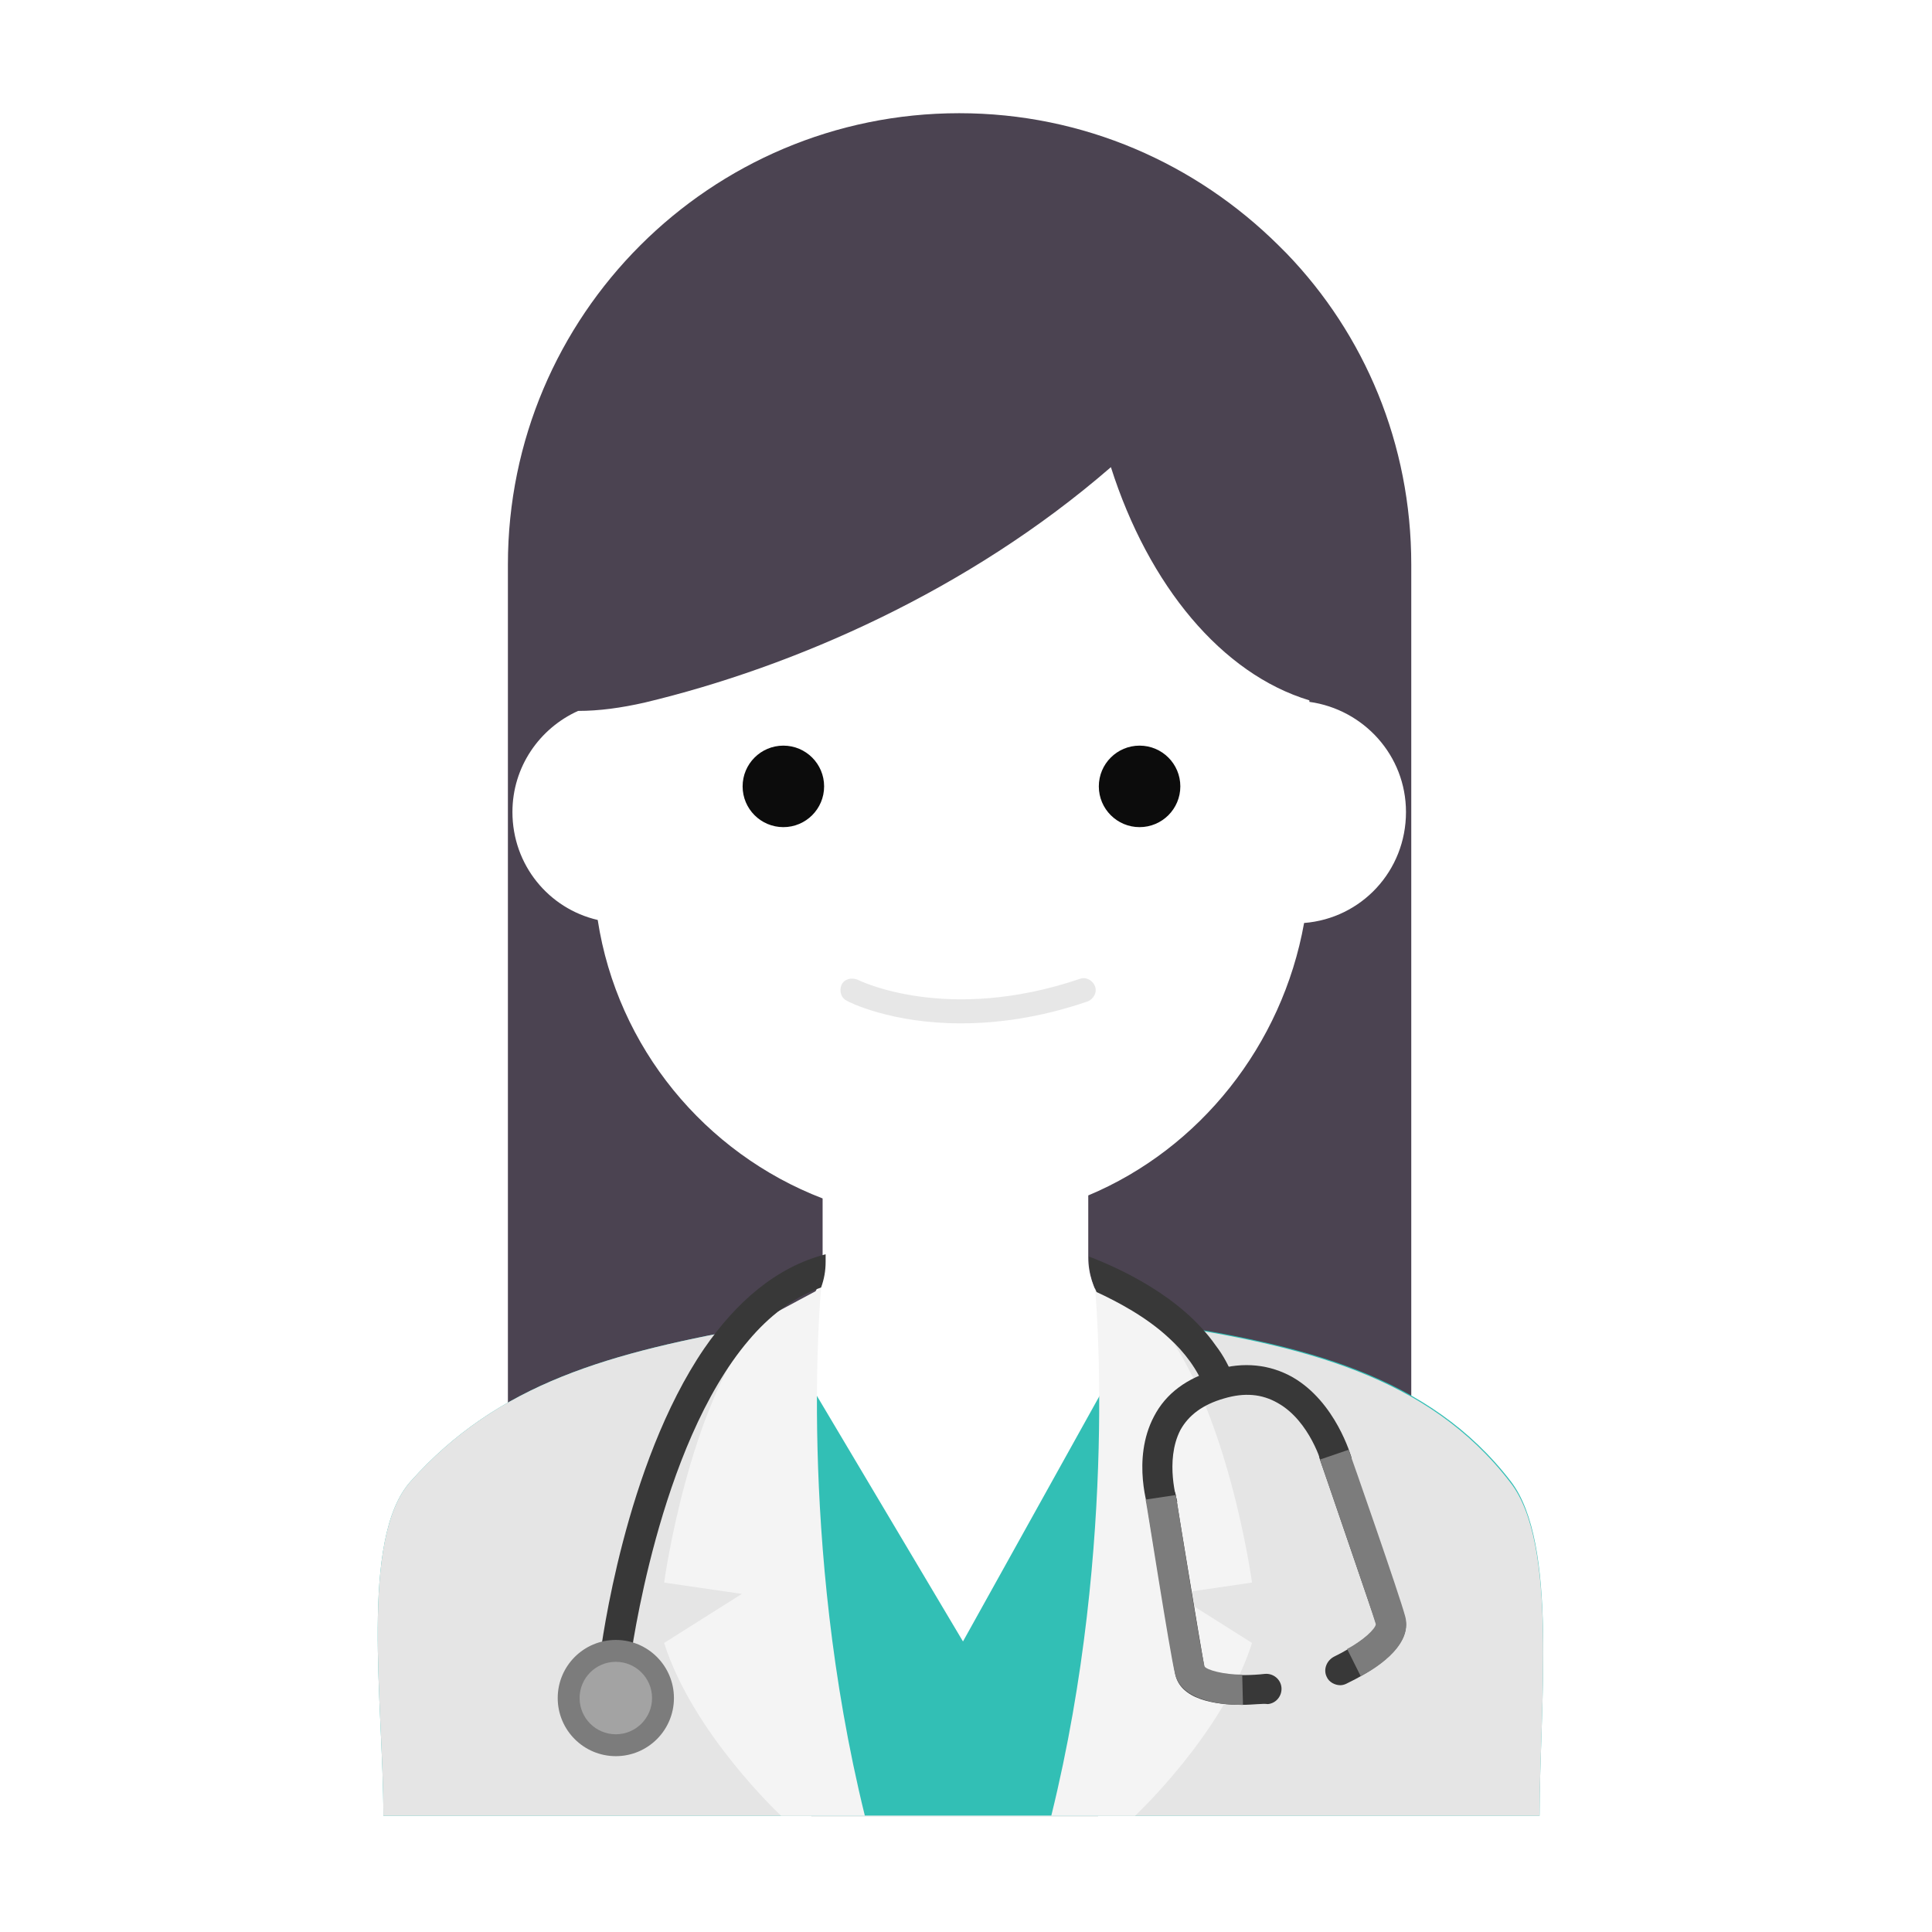<?xml version="1.0" encoding="utf-8"?>
<!-- Generator: Adobe Illustrator 22.1.0, SVG Export Plug-In . SVG Version: 6.00 Build 0)  -->
<svg version="1.1" id="Layer_1" xmlns="http://www.w3.org/2000/svg" xmlns:xlink="http://www.w3.org/1999/xlink" x="0px" y="0px"
	 viewBox="0 0 256 256" style="enable-background:new 0 0 256 256;" xml:space="preserve">
<g style="opacity:0;">
	<path style="fill:#FFD473;" d="M203.4,239.5H52c0-14.3-5-35.3,1.9-42.6c4.1-4.5,8.7-7.8,13.7-10.5c9.1-4.8,19.8-7.2,33.1-9.4
		c0.5-0.1,0.9-0.2,1.3-0.3c4.3-1.3,7.3-5.2,7.3-9.8v-8.1c-15.6-6-27.2-20-29.8-36.9c-6.5-1.5-11.3-7.3-11.3-14.3
		c0-6,3.6-11.1,8.7-13.4c2.8,0,5.7-0.3,8.8-1.1c19.7-4.7,42.9-14.8,61.8-31.2c5,15.7,14.7,27.3,26.3,30.9V93
		c7.2,0.9,12.8,7.1,12.8,14.6c0,7.7-6,14.1-13.5,14.7c-2.9,16.2-13.8,29.9-28.6,36.1v8.2c0,4.3,2.7,8.1,6.6,9.6
		c0.7,0.3,1.4,0.4,2.1,0.5c12.7,1.9,24.5,4.2,34.1,9.6c4.8,2.7,9,6.1,12.6,10.7C205.9,204.8,203.4,225.5,203.4,239.5z"/>
</g>
<g>
	<g>
		<g>
			<path style="fill:#4B4351;" d="M187,74.8v111.5c-9.6-5.4-21.4-7.7-34.1-9.6c-0.7-0.1-1.4-0.3-2.1-0.5c-3.9-1.5-6.6-5.3-6.6-9.6
				v-8.2c14.8-6.2,25.7-19.9,28.6-36.1c7.6-0.6,13.5-6.9,13.5-14.7c0-7.5-5.6-13.6-12.8-14.6v-0.2c-11.6-3.5-21.3-15.2-26.3-30.9
				c-18.9,16.4-42.1,26.5-61.8,31.2c-3.1,0.7-6,1.1-8.8,1.1c-5.1,2.3-8.7,7.4-8.7,13.4c0,7,4.8,12.8,11.3,14.3
				c2.6,16.9,14.2,30.9,29.8,36.9v8.1c0,4.5-3,8.5-7.3,9.8c-0.4,0.1-0.9,0.3-1.3,0.3c-13.3,2.2-24.1,4.6-33.1,9.4V74.8
				c0-33,26.8-59.8,59.8-59.8c16.5,0,31.4,6.7,42.3,17.5c0.4,0.4,0.7,0.7,1.1,1.1C180.8,44.3,187,58.8,187,74.8z"/>
		</g>
		<g>
			<circle style="fill:#0C0C0C;" cx="103.8" cy="104.2" r="5.4"/>
		</g>
		<g>
			<circle style="fill:#0C0C0C;" cx="151" cy="104.2" r="5.4"/>
		</g>
		<g style="opacity:0.1;">
			<path style="fill:#0C0C0C;" d="M127.3,135.6c-9.2,0-14.8-2.8-15.1-3c-0.8-0.4-1-1.3-0.7-2.1c0.4-0.8,1.3-1,2.1-0.7
				c0.2,0.1,11.8,5.9,29.5-0.1c0.8-0.3,1.7,0.2,2,1c0.3,0.8-0.2,1.7-1,2C137.7,134.9,132,135.6,127.3,135.6z"/>
		</g>
	</g>
	<g>
		<path style="fill:#32BFB5;" d="M204,240.6H50.8c0-14.9-3.2-36.7,3.6-44.3c11.6-13,26.2-17.1,46.8-20.7c0.5-0.1,0.9-0.2,1.3-0.3
			l25.1,42.2l23.8-42.8c0.7,0.3,1.4,0.5,2.1,0.6c19,2.9,35.8,6.8,46.7,21C206.5,204.5,204,226,204,240.6z"/>
		<path style="fill:#E5E5E5;" d="M204,240.6H50.8c0-14.9-3.2-36.7,3.6-44.3c11.6-13,26.2-17.1,46.8-20.7c0.5-0.1,0.9-0.2,1.3-0.3
			l5,65.4l20,0l18,0l5.8-65.9c0.7,0.3,1.4,0.5,2.1,0.6c19,2.9,35.8,6.8,46.7,21C206.5,204.5,204,226,204,240.6z"/>
		<path style="fill:#F4F4F4;" d="M145.1,170.7c0,0,3.2,33.4-5.8,69.9h11.1c0,0,11.7-10.9,15.5-22.9l-10.3-6.5l10.3-1.5
			c0,0-3.2-23.4-12.4-34.5L145.1,170.7z"/>
		<path style="fill:#F4F4F4;" d="M108.8,170.7c0,0-3.2,33.4,5.8,69.9h-11.1c0,0-11.7-10.9-15.5-22.9l10.3-6.5L88,209.7
			c0,0,3.2-23.4,12.4-34.5L108.8,170.7z"/>
		<g>
			<path style="fill:#383838;" d="M109.4,166.2v1c0,1.2-0.2,2.3-0.6,3.4c-3.7,1.3-6.9,3.8-9.6,7c-12,14.1-15.6,42-15.7,42.4l-4-0.5
				c0.2-1.5,3.3-25.4,13.8-40.8C97.5,172.6,102.8,167.9,109.4,166.2z"/>
		</g>
		<g>
			<path style="fill:#383838;" d="M163.5,182.7l-3.8,1.4c-1-2.6-2.7-4.9-4.8-6.8c-3-2.8-6.8-4.8-9.6-6.1c-0.6-1.3-1-2.8-1-4.3v-0.4
				c3.9,1.5,12.2,5.2,16.8,11.8C162.1,179.6,162.9,181.1,163.5,182.7z"/>
		</g>
		<g>
			<path style="fill:#383838;" d="M152.3,200.4c-0.1-0.3-2.4-7,0.6-12.7c1.6-3.1,4.4-5.1,8.2-6.2c3.7-1.1,7.2-0.7,10.2,1
				c5.7,3.3,7.7,10.4,7.8,10.7l-3.9,1c0-0.1-1.6-5.9-5.9-8.3c-2.1-1.2-4.4-1.4-7.1-0.6c-2.8,0.8-4.7,2.2-5.8,4.2
				c-2.1,4.1-0.4,9.5-0.4,9.5L152.3,200.4z"/>
		</g>
		<g>
			<g>
				<path style="fill:#383838;" d="M164.6,225.9c-3.6,0-8.3-0.7-8.9-4.2c-0.5-2.7-3.7-22.1-3.8-22.9c-0.2-1.1,0.6-2.1,1.6-2.3
					c1.1-0.2,2.1,0.6,2.3,1.6c0,0.2,3.3,20.1,3.8,22.9c0.5,0.8,4.5,1.2,8,0.8c1.1-0.1,2.1,0.7,2.2,1.8s-0.7,2.1-1.8,2.2
					C167.3,225.7,166,225.9,164.6,225.9z"/>
			</g>
			<g>
				<path style="fill:#383838;" d="M177.6,223.3c-0.7,0-1.5-0.4-1.8-1.1c-0.5-1,0-2.2,1-2.7c2.7-1.3,5.4-3.3,5.6-4.2
					c-1-2.9-7.4-21.7-7.5-21.9c-0.4-1,0.2-2.2,1.2-2.5c1-0.4,2.2,0.2,2.5,1.2c0.3,0.8,6.6,19.3,7.5,22c1.4,4.2-5,7.7-7.7,9
					C178.2,223.2,177.9,223.3,177.6,223.3z"/>
			</g>
		</g>
		<g>
			<path style="fill:#7C7C7C;" d="M164.3,225.9c-1.8,0-7.7-0.3-8.6-4.1c-0.7-2.8-3.7-22.2-3.9-23.1l4-0.6c0.9,5.6,3.3,20.6,3.8,22.7
				c0.3,0.5,2.6,1.1,5,1.1l0.1,4C164.5,225.9,164.4,225.9,164.3,225.9z"/>
		</g>
		<g>
			<path style="fill:#7C7C7C;" d="M180.3,222.1l-1.8-3.6c2.1-1.1,3.8-2.7,3.8-3.3c-0.6-2.1-5.6-16.5-7.4-21.8l3.8-1.3
				c0.3,0.8,6.8,19.4,7.5,22.1C187.3,218.3,181.5,221.5,180.3,222.1z"/>
		</g>
		<circle style="fill:#7C7C7C;" cx="81.6" cy="225" r="7.7"/>
		<circle style="fill:#A3A3A3;" cx="81.6" cy="225" r="4.8"/>
	</g>
</g>
</svg>
